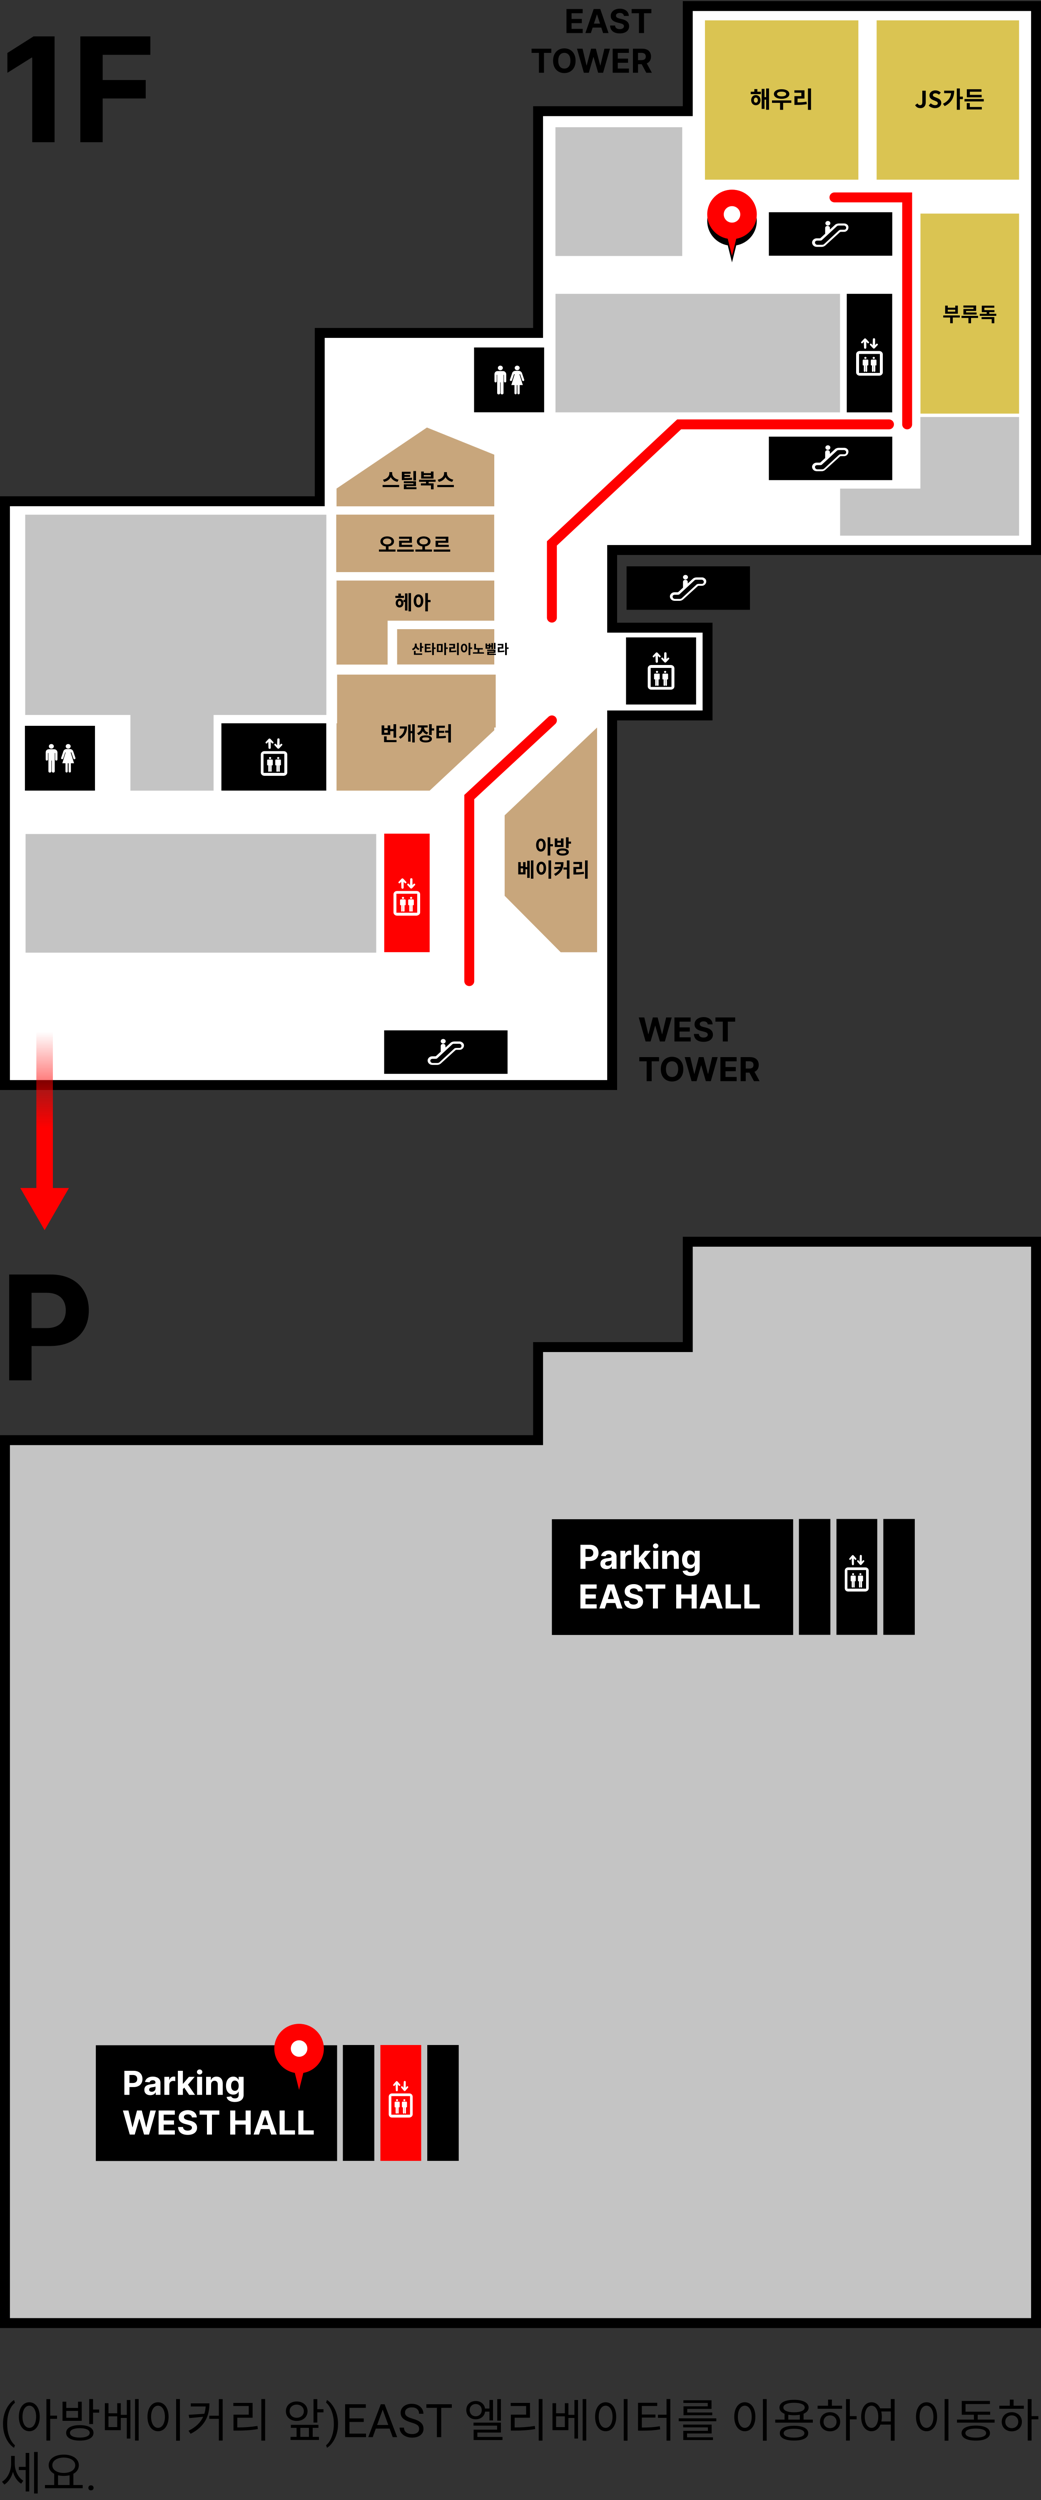 <svg width="315" height="756" viewBox="0 0 315 756" fill="none" xmlns="http://www.w3.org/2000/svg">
<rect x="0" y="0" width="315" height="756" fill="#333333" stroke="none"/>
<path d="M186.734 216.352H185.234V217.852V328.119H1.5V151.582H95.249H96.749V150.082V100.677H161.319H162.819V99.177V33.617H206.616H208.116V32.117V1.828H313.5V166.32H186.734H185.234V167.82V188.313V189.813H186.734H214.102V216.352H186.734Z" fill="white" stroke="black" stroke-width="3" stroke-miterlimit="10"/>
<path d="M168.086 124.698L254.188 124.698V88.853H168.086V124.698Z" fill="#C4C4C4"/>
<path d="M143.45 124.676H164.651V105.078H143.45V124.676Z" fill="black"/>
<path d="M156.496 111.959C156.906 111.959 157.248 111.643 157.248 111.264C157.248 110.884 156.906 110.568 156.496 110.568C156.086 110.568 155.744 110.884 155.744 111.264C155.744 111.643 156.086 111.959 156.496 111.959Z" fill="white"/>
<path d="M156.359 116.447V118.913C156.359 119.355 155.675 119.355 155.675 118.913V116.447H154.718L155.743 113.16H155.538L154.923 114.993C154.786 115.373 154.171 115.246 154.307 114.804L154.991 112.781C155.06 112.528 155.402 112.148 155.949 112.148H156.427H156.974C157.522 112.148 157.864 112.591 157.932 112.781L158.616 114.804C158.753 115.246 158.137 115.436 158 114.993L157.385 113.16H157.18L158.206 116.447H157.248V118.913C157.248 119.355 156.564 119.355 156.564 118.913V116.447H156.359Z" fill="white"/>
<path d="M150.583 112.212C150.036 112.212 149.626 112.591 149.626 113.16V115.31C149.626 115.752 150.31 115.752 150.31 115.31V113.35H150.447V118.85C150.447 119.419 151.336 119.419 151.336 118.85V115.626H151.473V118.85C151.473 119.419 152.362 119.419 152.362 118.85V113.35H152.498V115.31C152.498 115.752 153.182 115.752 153.182 115.31V113.16C153.182 112.718 152.772 112.212 152.225 112.212H150.583Z" fill="white"/>
<path d="M151.404 111.959C151.82 111.959 152.156 111.648 152.156 111.264C152.156 110.88 151.82 110.568 151.404 110.568C150.989 110.568 150.652 110.88 150.652 111.264C150.652 111.648 150.989 111.959 151.404 111.959Z" fill="white"/>
<path d="M7.541 239.083H28.741L28.741 219.485H7.541L7.541 239.083Z" fill="black"/>
<path d="M20.631 226.385C21.041 226.385 21.383 226.069 21.383 225.69C21.383 225.31 21.041 224.994 20.631 224.994C20.22 224.994 19.878 225.31 19.878 225.69C19.878 226.069 20.22 226.385 20.631 226.385Z" fill="white"/>
<path d="M20.493 230.811V233.276C20.493 233.719 19.809 233.719 19.809 233.276V230.811H18.852L19.878 227.523H19.741L19.125 229.357C18.989 229.736 18.373 229.609 18.51 229.167L19.194 227.144C19.262 226.891 19.604 226.512 20.151 226.512H20.63H21.177C21.724 226.512 22.066 226.954 22.135 227.144L22.819 229.167C22.955 229.609 22.34 229.799 22.203 229.357L21.587 227.523H21.382L22.408 230.811H21.451V233.276C21.451 233.719 20.767 233.719 20.767 233.276V230.811H20.493Z" fill="white"/>
<path d="M14.786 226.574C14.239 226.574 13.829 226.954 13.829 227.522V229.672C13.829 230.114 14.512 230.114 14.512 229.672V227.712H14.649V233.212C14.649 233.781 15.538 233.781 15.538 233.212V229.988H15.675V233.212C15.675 233.781 16.564 233.781 16.564 233.212V227.712H16.701V229.672C16.701 230.114 17.385 230.114 17.385 229.672V227.522C17.385 227.08 16.974 226.574 16.427 226.574H14.786Z" fill="white"/>
<path d="M15.538 226.385C15.953 226.385 16.29 226.074 16.29 225.69C16.29 225.305 15.953 224.994 15.538 224.994C15.123 224.994 14.786 225.305 14.786 225.69C14.786 226.074 15.123 226.385 15.538 226.385Z" fill="white"/>
<path d="M7.737 288.087H113.842V252.204H7.737V288.087Z" fill="#C4C4C4"/>
<path d="M116.265 287.938H130.011V252.093H116.265V287.938Z" fill="#FF0000"/>
<path d="M180.673 220V287.96H169.662L152.702 270.891V246.552L180.673 220Z" fill="#C8A67C"/>
<path d="M127.136 275.885V270.448C127.136 269.879 126.657 269.437 126.042 269.437H120.16C119.545 269.437 119.066 269.879 119.066 270.448V275.885C119.066 276.454 119.545 276.896 120.16 276.896H126.042C126.657 276.833 127.136 276.454 127.136 275.885ZM126.247 276.011H119.955V270.258H126.247V276.011Z" fill="white"/>
<path d="M124.127 265.896C124.127 265.454 124.811 265.454 124.811 265.896V267.667L125.153 267.287C125.426 267.034 125.837 267.414 125.563 267.667L124.674 268.615C124.537 268.741 124.332 268.741 124.195 268.615L123.306 267.667C123.033 267.35 123.512 267.034 123.717 267.287L124.059 267.73L124.127 265.896Z" fill="white"/>
<path d="M121.46 268.427C121.46 268.869 122.144 268.869 122.144 268.427V266.656L122.486 267.036C122.76 267.289 123.17 266.909 122.896 266.656L122.007 265.708C121.87 265.582 121.665 265.582 121.529 265.708L120.639 266.656C120.366 266.972 120.845 267.289 121.05 267.036L121.392 266.593L121.46 268.427Z" fill="white"/>
<path d="M124.948 271.966H123.786C123.649 271.966 123.512 272.092 123.512 272.219V273.546C123.512 273.673 123.581 273.736 123.717 273.736C123.717 273.736 123.786 273.736 123.854 273.736V275.443C123.854 275.759 124.333 275.759 124.333 275.443V273.736H124.401V275.443C124.401 275.759 124.88 275.759 124.88 275.443V273.736C124.948 273.736 125.017 273.736 125.017 273.736C125.153 273.736 125.222 273.673 125.222 273.546V272.219C125.222 272.092 125.085 271.966 124.948 271.966Z" fill="white"/>
<path d="M124.402 271.839C124.59 271.839 124.744 271.698 124.744 271.523C124.744 271.349 124.59 271.207 124.402 271.207C124.213 271.207 124.06 271.349 124.06 271.523C124.06 271.698 124.213 271.839 124.402 271.839Z" fill="white"/>
<path d="M122.486 271.966H121.323C121.187 271.966 121.05 272.092 121.05 272.219V273.546C121.05 273.673 121.118 273.736 121.255 273.736C121.255 273.736 121.323 273.736 121.392 273.736V275.443C121.392 275.759 121.87 275.759 121.87 275.443V273.736H121.939V275.443C121.939 275.759 122.418 275.759 122.418 275.443V273.736C122.486 273.736 122.554 273.736 122.554 273.736C122.691 273.736 122.76 273.673 122.76 273.546V272.219C122.76 272.092 122.623 271.966 122.486 271.966Z" fill="white"/>
<path d="M121.939 271.839C122.128 271.839 122.281 271.698 122.281 271.523C122.281 271.349 122.128 271.207 121.939 271.207C121.75 271.207 121.597 271.349 121.597 271.523C121.597 271.698 121.75 271.839 121.939 271.839Z" fill="white"/>
<path d="M189.434 213.044H210.634V192.751H189.434V213.044Z" fill="black"/>
<path d="M204.073 207.545V202.108C204.073 201.539 203.594 201.097 202.979 201.097H197.097C196.482 201.097 196.003 201.539 196.003 202.108V207.545C196.003 208.114 196.482 208.556 197.097 208.556H202.979C203.594 208.556 204.073 208.114 204.073 207.545ZM203.184 207.735H196.892V201.982H203.184V207.735Z" fill="white"/>
<path d="M200.996 197.557C200.996 197.114 201.68 197.114 201.68 197.557V199.327L202.022 198.947C202.295 198.694 202.706 199.074 202.432 199.327L201.543 200.275C201.406 200.401 201.201 200.401 201.064 200.275L200.175 199.327C199.902 199.011 200.38 198.694 200.585 198.947L200.927 199.39L200.996 197.557Z" fill="white"/>
<path d="M198.397 200.088C198.397 200.53 199.081 200.53 199.081 200.088V198.318L199.423 198.697C199.696 198.95 200.106 198.57 199.833 198.318L198.944 197.369C198.807 197.243 198.602 197.243 198.465 197.369L197.576 198.318C197.302 198.634 197.781 198.95 197.986 198.697L198.328 198.254L198.397 200.088Z" fill="white"/>
<path d="M201.884 203.688H200.722C200.585 203.688 200.448 203.815 200.448 203.941V205.269C200.448 205.395 200.517 205.459 200.653 205.459C200.653 205.459 200.722 205.459 200.79 205.459V207.165C200.79 207.482 201.269 207.482 201.269 207.165V205.459H201.337V207.165C201.337 207.482 201.816 207.482 201.816 207.165V205.459C201.884 205.459 201.953 205.459 201.953 205.459C202.09 205.459 202.158 205.395 202.158 205.269V203.941C202.158 203.752 202.021 203.688 201.884 203.688Z" fill="white"/>
<path d="M201.269 203.498C201.458 203.498 201.611 203.357 201.611 203.182C201.611 203.008 201.458 202.866 201.269 202.866C201.08 202.866 200.927 203.008 200.927 203.182C200.927 203.357 201.08 203.498 201.269 203.498Z" fill="white"/>
<path d="M199.354 203.688H198.192C198.055 203.688 197.918 203.815 197.918 203.941V205.269C197.918 205.395 197.986 205.459 198.123 205.459C198.123 205.459 198.192 205.459 198.26 205.459V207.165C198.26 207.482 198.739 207.482 198.739 207.165V205.459H198.807V207.165C198.807 207.482 199.286 207.482 199.286 207.165V205.459C199.354 205.459 199.423 205.459 199.423 205.459C199.559 205.459 199.628 205.395 199.628 205.269V203.941C199.628 203.752 199.559 203.688 199.354 203.688Z" fill="white"/>
<path d="M198.807 203.498C198.996 203.498 199.149 203.357 199.149 203.182C199.149 203.008 198.996 202.866 198.807 202.866C198.618 202.866 198.465 203.008 198.465 203.182C198.465 203.357 198.618 203.498 198.807 203.498Z" fill="white"/>
<path d="M66.994 239.08H98.727V218.724H66.994V239.08Z" fill="black"/>
<path d="M39.46 216.207V239.092H64.627V216.207H98.754V155.644H7.624V216.207H39.46Z" fill="#C4C4C4"/>
<path d="M86.922 233.592V228.155C86.922 227.586 86.444 227.144 85.828 227.144H80.015C79.4 227.144 78.921 227.586 78.921 228.155V233.592C78.921 234.161 79.4 234.603 80.015 234.603H85.897C86.444 234.54 86.922 234.161 86.922 233.592ZM86.033 233.718H79.742V227.965H86.033V233.718Z" fill="white"/>
<path d="M83.913 223.603C83.913 223.161 84.597 223.161 84.597 223.603V225.373L84.939 224.994C85.213 224.741 85.623 225.121 85.349 225.373L84.46 226.322C84.324 226.448 84.118 226.448 83.982 226.322L83.093 225.373C82.819 225.057 83.298 224.741 83.503 224.994L83.845 225.437L83.913 223.603Z" fill="white"/>
<path d="M81.246 226.134C81.246 226.576 81.93 226.576 81.93 226.134V224.363L82.272 224.743C82.546 224.996 82.956 224.616 82.682 224.363L81.793 223.415C81.657 223.289 81.451 223.289 81.315 223.415L80.426 224.363C80.152 224.68 80.631 224.996 80.836 224.743L81.178 224.3L81.246 226.134Z" fill="white"/>
<path d="M84.734 229.673H83.572C83.435 229.673 83.298 229.799 83.298 229.926V231.253C83.298 231.38 83.367 231.443 83.504 231.443C83.504 231.443 83.572 231.443 83.64 231.443V233.15C83.64 233.466 84.119 233.466 84.119 233.15V231.443H84.187V233.15C84.187 233.466 84.666 233.466 84.666 233.15V231.443C84.734 231.443 84.803 231.443 84.803 231.443C84.94 231.443 85.008 231.38 85.008 231.253V229.926C85.008 229.799 84.871 229.673 84.734 229.673Z" fill="white"/>
<path d="M84.188 229.546C84.376 229.546 84.53 229.405 84.53 229.23C84.53 229.056 84.376 228.914 84.188 228.914C83.999 228.914 83.846 229.056 83.846 229.23C83.846 229.405 83.999 229.546 84.188 229.546Z" fill="white"/>
<path d="M82.272 229.673H81.109C80.973 229.673 80.836 229.799 80.836 229.926V231.253C80.836 231.38 80.904 231.443 81.041 231.443C81.041 231.443 81.109 231.443 81.178 231.443V233.15C81.178 233.466 81.657 233.466 81.657 233.15V231.443H81.725V233.15C81.725 233.466 82.204 233.466 82.204 233.15V231.443C82.272 231.443 82.341 231.443 82.341 231.443C82.477 231.443 82.546 231.38 82.546 231.253V229.926C82.546 229.799 82.409 229.673 82.272 229.673Z" fill="white"/>
<path d="M81.725 229.546C81.914 229.546 82.067 229.405 82.067 229.23C82.067 229.056 81.914 228.914 81.725 228.914C81.536 228.914 81.383 229.056 81.383 229.23C81.383 229.405 81.536 229.546 81.725 229.546Z" fill="white"/>
<path d="M168.071 77.413H206.438V38.471L168.071 38.471V77.413Z" fill="#C4C4C4"/>
<path d="M256.225 124.698H269.971V88.853H256.225V124.698Z" fill="black"/>
<path d="M267.128 112.592V107.155C267.128 106.586 266.649 106.144 266.033 106.144H260.152C259.536 106.144 259.058 106.586 259.058 107.155V112.592C259.058 113.161 259.536 113.603 260.152 113.603H266.033C266.649 113.603 267.128 113.161 267.128 112.592ZM266.239 112.782H259.947V107.029H266.239V112.782Z" fill="white"/>
<path d="M264.119 102.603C264.119 102.161 264.803 102.161 264.803 102.603V104.374L265.145 103.994C265.418 103.741 265.829 104.121 265.555 104.374L264.666 105.322C264.529 105.448 264.324 105.448 264.187 105.322L263.298 104.374C263.025 104.057 263.503 103.741 263.708 103.994L264.05 104.437L264.119 102.603Z" fill="white"/>
<path d="M261.452 105.134C261.452 105.576 262.136 105.576 262.136 105.134V103.363L262.478 103.743C262.751 103.996 263.162 103.616 262.888 103.363L261.999 102.415C261.862 102.289 261.657 102.289 261.52 102.415L260.631 103.363C260.358 103.68 260.836 103.996 261.042 103.743L261.383 103.3L261.452 105.134Z" fill="white"/>
<path d="M264.94 108.735H263.777C263.641 108.735 263.504 108.862 263.504 108.988V110.316C263.504 110.442 263.572 110.505 263.709 110.505C263.709 110.505 263.777 110.505 263.846 110.505V112.212C263.846 112.528 264.325 112.528 264.325 112.212V110.505H264.393V112.212C264.393 112.528 264.872 112.528 264.872 112.212V110.505C264.94 110.505 265.009 110.505 265.009 110.505C265.145 110.505 265.214 110.442 265.214 110.316V108.988C265.214 108.799 265.077 108.735 264.94 108.735Z" fill="white"/>
<path d="M264.393 108.545C264.582 108.545 264.735 108.404 264.735 108.229C264.735 108.055 264.582 107.913 264.393 107.913C264.204 107.913 264.051 108.055 264.051 108.229C264.051 108.404 264.204 108.545 264.393 108.545Z" fill="white"/>
<path d="M262.478 108.735H261.315C261.178 108.735 261.042 108.862 261.042 108.988V110.316C261.042 110.442 261.11 110.505 261.247 110.505C261.247 110.505 261.315 110.505 261.383 110.505V112.212C261.383 112.528 261.862 112.528 261.862 112.212V110.505H261.931V112.212C261.931 112.528 262.409 112.528 262.409 112.212V110.505C262.478 110.505 262.546 110.505 262.546 110.505C262.683 110.505 262.751 110.442 262.751 110.316V108.988C262.751 108.799 262.614 108.735 262.478 108.735Z" fill="white"/>
<path d="M261.862 108.545C262.051 108.545 262.204 108.404 262.204 108.229C262.204 108.055 262.051 107.913 261.862 107.913C261.673 107.913 261.52 108.055 261.52 108.229C261.52 108.404 261.673 108.545 261.862 108.545Z" fill="white"/>
<path d="M232.654 145.19H269.994V132.041H232.654V145.19Z" fill="black"/>
<path d="M254.21 161.984H308.368V126.102H278.506V147.75H254.21V161.984Z" fill="#C4C4C4"/>
<path d="M278.527 125.076H308.369V64.588H278.527V125.076Z" fill="#DAC452"/>
<path d="M265.263 54.337L308.369 54.337V6.152L265.263 6.152V54.337Z" fill="#DAC452"/>
<path d="M213.316 54.337L259.737 54.337V6.152L213.316 6.152V54.337Z" fill="#DAC452"/>
<path d="M250.509 136.046C250.919 136.046 251.261 135.73 251.261 135.351C251.261 134.971 250.919 134.655 250.509 134.655C250.099 134.655 249.757 134.971 249.757 135.351C249.757 135.73 250.099 136.046 250.509 136.046Z" fill="white"/>
<path d="M255.502 135.414H253.792C253.45 135.414 252.971 135.541 252.698 135.793L251.125 137.247V136.805C251.125 135.92 249.689 135.92 249.689 136.805V138.512L248.321 139.776C248.184 139.903 248.184 139.903 247.911 139.903H247.09C246.269 139.903 245.722 140.598 245.722 141.167C245.722 141.736 246.201 142.495 247.158 142.495C247.158 142.495 248.321 142.495 248.663 142.495C249.005 142.495 249.415 142.368 249.757 142.052L254.134 138.069C254.202 138.006 254.271 137.943 254.408 137.943C254.408 137.943 255.023 137.943 255.502 137.943C256.049 137.943 256.733 137.374 256.733 136.615C256.801 135.92 256.117 135.414 255.502 135.414ZM255.433 137.374H254.544C254.134 137.374 253.997 137.437 253.792 137.627L249.415 141.673C249.21 141.862 249.005 141.926 248.731 141.926H247.295C246.953 141.926 246.611 141.609 246.611 141.23C246.611 140.851 246.953 140.661 247.227 140.661H248.184C248.458 140.661 248.663 140.598 248.8 140.408L253.245 136.299C253.45 136.109 253.587 136.109 253.929 136.109H255.433C255.775 136.109 256.049 136.489 256.049 136.742C256.049 136.995 255.912 137.374 255.433 137.374Z" fill="white"/>
<path d="M116.242 324.729H153.582V311.58H116.242V324.729Z" fill="black"/>
<path d="M134.111 315.572C134.522 315.572 134.864 315.256 134.864 314.877C134.864 314.498 134.522 314.182 134.111 314.182C133.701 314.182 133.359 314.498 133.359 314.877C133.359 315.256 133.701 315.572 134.111 315.572Z" fill="white"/>
<path d="M139.103 314.94H137.462C137.12 314.94 136.641 315.067 136.368 315.32L134.795 316.774V316.331C134.795 315.446 133.359 315.446 133.359 316.331V318.038L131.991 319.303C131.854 319.429 131.854 319.429 131.581 319.429H130.76C129.939 319.429 129.392 320.124 129.392 320.693C129.392 321.262 129.871 322.021 130.828 322.021C130.828 322.021 131.991 322.021 132.333 322.021C132.675 322.021 133.085 321.895 133.427 321.578L137.804 317.596C137.872 317.532 137.941 317.469 138.078 317.469C138.078 317.469 138.693 317.469 139.172 317.469C139.719 317.469 140.403 316.9 140.403 316.142C140.403 315.446 139.65 314.94 139.103 314.94ZM139.035 316.9H138.146C137.736 316.9 137.599 316.963 137.394 317.153L133.017 321.199C132.812 321.389 132.606 321.452 132.333 321.452H130.897C130.555 321.452 130.213 321.136 130.213 320.757C130.213 320.377 130.555 320.188 130.828 320.188H131.786C132.059 320.188 132.264 320.124 132.401 319.935L136.847 315.826C137.052 315.636 137.188 315.636 137.53 315.636H139.035C139.377 315.636 139.65 316.015 139.65 316.268C139.65 316.521 139.514 316.9 139.035 316.9Z" fill="white"/>
<path d="M189.592 184.408H226.933V171.259H189.592V184.408Z" fill="black"/>
<path d="M207.424 175.241C207.834 175.241 208.176 174.925 208.176 174.546C208.176 174.167 207.834 173.851 207.424 173.851C207.013 173.851 206.671 174.167 206.671 174.546C206.671 174.925 207.013 175.241 207.424 175.241Z" fill="white"/>
<path d="M212.485 174.609H210.775C210.433 174.609 209.954 174.736 209.681 174.989L208.108 176.443V176C208.108 175.115 206.672 175.115 206.672 176V177.707L205.304 178.971C205.167 179.098 205.167 179.098 204.894 179.098H204.073C203.252 179.098 202.705 179.793 202.705 180.362C202.705 180.931 203.184 181.69 204.141 181.69C204.141 181.69 205.304 181.69 205.646 181.69C205.988 181.69 206.398 181.563 206.74 181.247L211.117 177.265C211.185 177.201 211.254 177.138 211.39 177.138C211.39 177.138 212.006 177.138 212.485 177.138C213.032 177.138 213.716 176.569 213.716 175.811C213.716 175.115 213.032 174.609 212.485 174.609ZM212.348 176.569H211.459C211.049 176.569 210.912 176.632 210.707 176.822L206.33 180.868C206.125 181.058 205.919 181.121 205.646 181.121H204.21C203.868 181.121 203.526 180.805 203.526 180.426C203.526 180.046 203.868 179.857 204.141 179.857H205.099C205.372 179.857 205.577 179.793 205.714 179.604L210.159 175.494C210.365 175.305 210.501 175.305 210.843 175.305H212.348C212.69 175.305 212.963 175.684 212.963 175.937C212.963 176.19 212.827 176.569 212.348 176.569Z" fill="white"/>
<path d="M232.654 77.327H269.994V64.178H232.654V77.327Z" fill="black"/>
<path d="M250.509 68.212C250.919 68.212 251.261 67.896 251.261 67.517C251.261 67.137 250.919 66.821 250.509 66.821C250.099 66.821 249.757 67.137 249.757 67.517C249.757 67.896 250.099 68.212 250.509 68.212Z" fill="white"/>
<path d="M255.502 67.58H253.792C253.45 67.58 252.971 67.707 252.698 67.959L251.125 69.413V68.971C251.125 68.086 249.689 68.086 249.689 68.971V70.678L248.321 71.942C248.184 72.069 248.184 72.069 247.911 72.069H247.09C246.269 72.069 245.722 72.764 245.722 73.333C245.722 73.902 246.201 74.66 247.158 74.66C247.158 74.66 248.321 74.66 248.663 74.66C249.005 74.66 249.415 74.534 249.757 74.218L254.134 70.235C254.202 70.172 254.271 70.109 254.408 70.109C254.408 70.109 255.023 70.109 255.502 70.109C256.049 70.109 256.733 69.54 256.733 68.781C256.801 68.086 256.117 67.58 255.502 67.58ZM255.433 69.477H254.544C254.134 69.477 253.997 69.54 253.792 69.73L249.415 73.775C249.21 73.965 249.005 74.028 248.731 74.028H247.295C246.953 74.028 246.611 73.712 246.611 73.333C246.611 72.954 246.953 72.764 247.227 72.764H248.184C248.458 72.764 248.663 72.701 248.8 72.511L253.245 68.402C253.45 68.212 253.587 68.212 253.929 68.212H255.433C255.775 68.212 256.049 68.592 256.049 68.844C256.049 69.097 255.912 69.477 255.433 69.477Z" fill="white"/>
<path d="M101.739 173.007H149.542V155.622H101.739V173.007Z" fill="#C8A67C"/>
<path d="M102 220H150V204H102V220Z" fill="#C8A67C"/>
<path d="M120.163 200.94H149.57V190.257H120.163V200.94Z" fill="#C8A67C"/>
<path d="M101.832 218.736H149.567V220.823L130.008 239.093H101.832V218.736Z" fill="#C8A67C"/>
<path d="M101.832 147.741L129.187 129.281L149.567 137.5V153.115H101.832V147.741Z" fill="#C8A67C"/>
<path d="M117.287 200.971V187.696H149.567V175.558H101.832V200.971H117.287Z" fill="#C8A67C"/>
<path d="M171.411 10H176.326V8.732H172.949V6.996H176.06V5.728H172.949V3.995H176.312V2.727H171.411V10ZM178.788 10L179.328 8.342H181.952L182.492 10H184.14L181.633 2.727H179.651L177.14 10H178.788ZM179.718 7.141L180.613 4.389H180.67L181.565 7.141H179.718ZM188.794 4.819H190.268C190.247 3.523 189.181 2.628 187.562 2.628C185.968 2.628 184.799 3.509 184.806 4.83C184.803 5.902 185.559 6.516 186.788 6.811L187.58 7.01C188.372 7.202 188.812 7.429 188.816 7.919C188.812 8.452 188.308 8.814 187.527 8.814C186.727 8.814 186.152 8.445 186.102 7.717H184.615C184.654 9.29 185.779 10.103 187.544 10.103C189.32 10.103 190.364 9.254 190.367 7.923C190.364 6.712 189.451 6.069 188.187 5.785L187.534 5.629C186.902 5.483 186.372 5.249 186.383 4.727C186.383 4.258 186.799 3.913 187.551 3.913C188.286 3.913 188.737 4.247 188.794 4.819ZM191.125 3.995H193.351V10H194.871V3.995H197.098V2.727H191.125V3.995ZM160.851 15.995H163.078V22H164.598V15.995H166.824V14.727H160.851V15.995ZM174.169 18.364C174.169 15.984 172.692 14.628 170.763 14.628C168.824 14.628 167.358 15.984 167.358 18.364C167.358 20.732 168.824 22.099 170.763 22.099C172.692 22.099 174.169 20.743 174.169 18.364ZM172.61 18.364C172.61 19.905 171.878 20.739 170.763 20.739C169.645 20.739 168.917 19.905 168.917 18.364C168.917 16.822 169.645 15.988 170.763 15.988C171.878 15.988 172.61 16.822 172.61 18.364ZM176.672 22H178.17L179.552 17.245H179.608L180.993 22H182.492L184.573 14.727H182.893L181.689 19.791H181.625L180.301 14.727H178.863L177.534 19.78H177.474L176.27 14.727H174.591L176.672 22ZM185.396 22H190.311V20.732H186.933V18.996H190.044V17.728H186.933V15.995H190.296V14.727H185.396V22ZM191.519 22H193.057V19.422H194.179L195.557 22H197.254L195.709 19.173C196.537 18.818 196.995 18.097 196.995 17.103C196.995 15.658 196.039 14.727 194.388 14.727H191.519V22ZM193.057 18.186V15.984H194.093C194.981 15.984 195.411 16.379 195.411 17.103C195.411 17.824 194.981 18.186 194.101 18.186H193.057Z" fill="black"/>
<path d="M195.36 314.945H196.858L198.239 310.19H198.296L199.681 314.945H201.18L203.261 307.673H201.581L200.377 312.737H200.313L198.989 307.673H197.551L196.222 312.726H196.162L194.958 307.673H193.279L195.36 314.945ZM204.084 314.945H208.999V313.678H205.621V311.941H208.732V310.673H205.621V308.94H208.984V307.673H204.084V314.945ZM214.152 309.764H215.626C215.605 308.468 214.539 307.573 212.92 307.573C211.325 307.573 210.157 308.454 210.164 309.775C210.161 310.847 210.917 311.462 212.146 311.756L212.938 311.955C213.73 312.147 214.17 312.374 214.173 312.864C214.17 313.397 213.666 313.759 212.884 313.759C212.085 313.759 211.51 313.39 211.46 312.662H209.972C210.011 314.235 211.137 315.048 212.902 315.048C214.678 315.048 215.722 314.2 215.725 312.868C215.722 311.657 214.809 311.014 213.545 310.73L212.891 310.574C212.259 310.428 211.73 310.194 211.741 309.672C211.741 309.203 212.156 308.859 212.909 308.859C213.644 308.859 214.095 309.192 214.152 309.764ZM216.483 308.94H218.709V314.945H220.229V308.94H222.456V307.673H216.483V308.94ZM193.445 320.94H195.672V326.945H197.192V320.94H199.418V319.673H193.445V320.94ZM206.763 323.309C206.763 320.93 205.286 319.573 203.358 319.573C201.419 319.573 199.952 320.93 199.952 323.309C199.952 325.678 201.419 327.045 203.358 327.045C205.286 327.045 206.763 325.688 206.763 323.309ZM205.204 323.309C205.204 324.85 204.473 325.685 203.358 325.685C202.239 325.685 201.511 324.85 201.511 323.309C201.511 321.768 202.239 320.933 203.358 320.933C204.473 320.933 205.204 321.768 205.204 323.309ZM209.266 326.945H210.764L212.146 322.19H212.203L213.587 326.945H215.086L217.167 319.673H215.487L214.284 324.737H214.22L212.895 319.673H211.457L210.129 324.726H210.068L208.864 319.673H207.185L209.266 326.945ZM217.99 326.945H222.905V325.678H219.528V323.941H222.638V322.673H219.528V320.94H222.891V319.673H217.99V326.945ZM224.113 326.945H225.651V324.367H226.773L228.151 326.945H229.848L228.303 324.119C229.131 323.763 229.589 323.043 229.589 322.048C229.589 320.603 228.634 319.673 226.982 319.673H224.113V326.945ZM225.651 323.131V320.93H226.688C227.575 320.93 228.005 321.324 228.005 322.048C228.005 322.769 227.575 323.131 226.695 323.131H225.651Z" fill="black"/>
<path d="M16.516 11H10.156L2.234 16.016V22.016L9.562 17.422H9.75V43H16.516V11ZM24.309 43H31.074V29.781H44.09V24.203H31.074V16.578H45.496V11H24.309V43Z" fill="black"/>
<path d="M278.52 32.703C279.633 32.703 280.123 31.905 280.123 30.933V27.425H279.087V30.849C279.087 31.562 278.849 31.808 278.394 31.808C278.1 31.808 277.827 31.646 277.624 31.268L276.91 31.794C277.26 32.395 277.764 32.703 278.52 32.703ZM282.918 32.703C284.115 32.703 284.822 31.983 284.822 31.136C284.822 30.387 284.409 29.988 283.779 29.729L283.1 29.442C282.659 29.267 282.288 29.134 282.288 28.762C282.288 28.419 282.582 28.216 283.037 28.216C283.464 28.216 283.807 28.37 284.136 28.643L284.661 27.992C284.241 27.566 283.639 27.328 283.037 27.328C281.987 27.328 281.245 27.979 281.245 28.826C281.245 29.581 281.77 30.002 282.295 30.218L282.988 30.512C283.45 30.709 283.765 30.828 283.765 31.212C283.765 31.576 283.478 31.808 282.939 31.808C282.484 31.808 281.994 31.576 281.623 31.233L281.028 31.948C281.532 32.431 282.225 32.703 282.918 32.703ZM285.697 27.419V28.168H287.804C287.636 29.596 286.838 30.617 285.34 31.387L285.858 32.094C288 31.009 288.735 29.351 288.735 27.419H285.697ZM291.353 29.218H290.45V26.753H289.526V33.194H290.45V29.98H291.353V29.218ZM297.037 28.686H293.474V27.727H296.988V26.991H292.557V29.421H297.037V28.686ZM293.46 31.163H292.536V33.096H297.086V32.361H293.46V31.163ZM291.85 29.945V30.68H297.681V29.945H291.85Z" fill="black"/>
<path d="M289.056 94.238H286.782V93.668H289.056V94.238ZM289.836 92.42H289.056V93.05H286.782V92.42H285.996V94.868H289.836V92.42ZM290.43 95.39H285.426V96.02H287.514V97.742H288.306V96.02H290.43V95.39ZM294.57 93.44H291.528V95.114H295.506V94.49H292.338V94.034H295.374V92.384H291.522V93.008H294.57V93.44ZM295.95 95.516H290.946V96.152H293.04V97.748H293.832V96.152H295.95V95.516ZM297.017 96.506H300.083V97.754H300.875V95.882H297.017V96.506ZM299.357 94.88V94.4H300.917V93.776H297.863V93.056H300.869V92.432H297.077V94.4H298.565V94.88H296.471V95.51H301.463V94.88H299.357Z" fill="black"/>
<path d="M228.715 31.052C228.365 31.052 228.113 30.771 228.113 30.288C228.113 29.805 228.365 29.518 228.715 29.518C229.065 29.518 229.317 29.805 229.317 30.288C229.317 30.771 229.065 31.052 228.715 31.052ZM228.715 28.748C227.889 28.748 227.301 29.386 227.301 30.288C227.301 31.184 227.889 31.822 228.715 31.822C229.541 31.822 230.129 31.184 230.129 30.288C230.129 29.386 229.541 28.748 228.715 28.748ZM229.17 26.936H228.26V27.733H227.161V28.468H230.241V27.733H229.17V26.936ZM231.823 26.753V29.386H231.333V26.88H230.472V32.934H231.333V30.128H231.823V33.2H232.698V26.753H231.823ZM236.513 27.712C237.353 27.712 237.892 27.965 237.892 28.427C237.892 28.895 237.353 29.148 236.513 29.148C235.666 29.148 235.127 28.895 235.127 28.427C235.127 27.965 235.666 27.712 236.513 27.712ZM236.513 29.883C237.885 29.883 238.844 29.316 238.844 28.427C238.844 27.552 237.885 26.977 236.513 26.977C235.134 26.977 234.182 27.552 234.182 28.427C234.182 29.316 235.134 29.883 236.513 29.883ZM239.446 30.366H233.608V31.108H236.044V33.215H236.968V31.108H239.446V30.366ZM241.335 29.799H243.428V27.306H240.383V28.041H242.483V29.07H240.39V31.724H240.971C242.14 31.724 243.085 31.681 244.135 31.5L244.037 30.75C243.127 30.904 242.315 30.953 241.335 30.96V29.799ZM244.485 26.753V33.221H245.409V26.753H244.485Z" fill="black"/>
<path d="M120.602 145.049C119.354 144.833 118.67 143.975 118.67 143.165V142.769H117.824V143.165C117.824 143.957 117.134 144.833 115.892 145.049L116.228 145.709C117.188 145.523 117.89 144.983 118.244 144.281C118.598 144.983 119.306 145.517 120.266 145.709L120.602 145.049ZM115.772 146.657V147.299H120.776V146.657H115.772ZM125.881 142.445H125.083V145.319H125.881V142.445ZM124.633 144.449C123.931 144.545 123.319 144.563 122.377 144.563V144.209H124.087V143.621H122.377V143.279H124.249V142.667H121.591V145.181H122.065C123.217 145.181 123.907 145.175 124.699 145.067L124.633 144.449ZM122.989 147.335V146.993H125.881V145.535H122.197V146.129H125.095V146.441H122.203V147.929H126.019V147.335H122.989ZM130.387 144.101H128.233V143.669H130.387V144.101ZM131.173 142.589H130.387V143.075H128.233V142.589H127.447V144.719H131.173V142.589ZM131.809 145.703V145.073H126.811V145.703H128.905V146.171H127.363V146.795H130.411V147.977H131.203V146.171H129.697V145.703H131.809ZM137.16 145.049C135.912 144.833 135.228 143.975 135.228 143.165V142.769H134.382V143.165C134.382 143.957 133.692 144.833 132.45 145.049L132.786 145.709C133.746 145.523 134.448 144.983 134.802 144.281C135.156 144.983 135.864 145.517 136.824 145.709L137.16 145.049ZM132.33 146.657V147.299H137.334V146.657H132.33Z" fill="black"/>
<path d="M115.884 163.73C115.884 163.166 116.406 162.836 117.162 162.836C117.924 162.836 118.446 163.166 118.446 163.73C118.446 164.294 117.924 164.624 117.162 164.624C116.406 164.624 115.884 164.294 115.884 163.73ZM117.558 166.166V165.23C118.536 165.116 119.226 164.552 119.226 163.73C119.226 162.806 118.344 162.206 117.162 162.206C115.986 162.206 115.104 162.806 115.104 163.73C115.104 164.552 115.794 165.11 116.766 165.23V166.166H114.666V166.808H119.67V166.166H117.558ZM123.846 163.52H120.762V165.386H124.752V164.756H121.548V164.138H124.626V162.296H120.756V162.926H123.846V163.52ZM120.186 166.178V166.826H125.19V166.178H120.186ZM126.923 163.73C126.923 163.166 127.445 162.836 128.201 162.836C128.963 162.836 129.485 163.166 129.485 163.73C129.485 164.294 128.963 164.624 128.201 164.624C127.445 164.624 126.923 164.294 126.923 163.73ZM128.597 166.166V165.23C129.575 165.116 130.265 164.552 130.265 163.73C130.265 162.806 129.383 162.206 128.201 162.206C127.025 162.206 126.143 162.806 126.143 163.73C126.143 164.552 126.833 165.11 127.805 165.23V166.166H125.705V166.808H130.709V166.166H128.597ZM134.885 163.52H131.801V165.386H135.791V164.756H132.587V164.138H135.665V162.296H131.795V162.926H134.885V163.52ZM131.225 166.178V166.826H136.229V166.178H131.225Z" fill="black"/>
<path d="M122.231 180.181H121.319V179.491H120.539V180.181H119.627V180.817H122.231V180.181ZM120.917 183.037C120.635 183.037 120.425 182.797 120.425 182.377C120.425 181.963 120.635 181.723 120.917 181.723C121.205 181.723 121.409 181.963 121.409 182.377C121.409 182.797 121.205 183.037 120.917 183.037ZM120.917 181.063C120.233 181.063 119.741 181.609 119.741 182.377C119.741 183.151 120.233 183.691 120.917 183.691C121.601 183.691 122.093 183.151 122.093 182.377C122.093 181.609 121.601 181.063 120.917 181.063ZM122.555 181.387H122.099V182.041H122.555V184.633H123.287V179.449H122.555V181.387ZM123.623 179.353V184.879H124.373V179.353H123.623ZM126.635 182.965C126.221 182.965 125.945 182.527 125.945 181.705C125.945 180.889 126.221 180.451 126.635 180.451C127.043 180.451 127.325 180.889 127.325 181.705C127.325 182.527 127.043 182.965 126.635 182.965ZM126.635 179.737C125.795 179.737 125.183 180.493 125.183 181.705C125.183 182.923 125.795 183.685 126.635 183.685C127.469 183.685 128.087 182.923 128.087 181.705C128.087 180.493 127.469 179.737 126.635 179.737ZM130.283 181.435H129.479V179.353H128.687V184.879H129.479V182.089H130.283V181.435Z" fill="black"/>
<path d="M117.315 221.582H116.265V220.802H117.315V221.582ZM118.089 221.096H119.073V223.07H119.865V218.996H119.073V220.46H118.089V219.362H117.315V220.196H116.265V219.356H115.479V222.212H118.089V221.096ZM117.009 223.79V222.674H116.217V224.42H119.985V223.79H117.009ZM120.975 219.674V220.304H122.373C122.271 221.39 121.803 222.188 120.693 222.836L121.155 223.388C122.697 222.488 123.153 221.222 123.153 219.674H120.975ZM124.743 218.99V221.072H124.251V219.134H123.513V224.282H124.251V221.708H124.743V224.516H125.499V218.99H124.743ZM129.578 221.498C128.708 221.24 128.33 220.622 128.318 219.992H129.398V219.356H126.41V219.992H127.508C127.496 220.682 127.1 221.384 126.206 221.684L126.602 222.302C127.25 222.092 127.688 221.654 127.934 221.108C128.174 221.564 128.594 221.93 129.2 222.11L129.578 221.498ZM128.828 223.91C128.12 223.91 127.742 223.76 127.742 223.448C127.742 223.13 128.12 222.98 128.828 222.98C129.53 222.98 129.908 223.13 129.908 223.448C129.908 223.76 129.53 223.91 128.828 223.91ZM128.828 222.368C127.676 222.368 126.956 222.77 126.956 223.448C126.956 224.12 127.676 224.516 128.828 224.516C129.974 224.516 130.694 224.12 130.694 223.448C130.694 222.77 129.974 222.368 128.828 222.368ZM130.634 220.262V218.99H129.842V222.272H130.634V220.91H131.366V220.262H130.634ZM132.842 221.606H134.426V220.988H132.842V220.088H134.612V219.452H132.056V223.274H132.506C133.436 223.274 134.144 223.256 134.942 223.13L134.87 222.494C134.192 222.602 133.586 222.632 132.842 222.638V221.606ZM135.65 218.984V220.934H134.702V221.57H135.65V224.528H136.442V218.984H135.65Z" fill="black"/>
<path d="M163.668 256.806C163.254 256.806 162.978 256.368 162.978 255.546C162.978 254.73 163.254 254.292 163.668 254.292C164.076 254.292 164.358 254.73 164.358 255.546C164.358 256.368 164.076 256.806 163.668 256.806ZM163.668 253.578C162.828 253.578 162.216 254.334 162.216 255.546C162.216 256.764 162.828 257.526 163.668 257.526C164.502 257.526 165.12 256.764 165.12 255.546C165.12 254.334 164.502 253.578 163.668 253.578ZM167.316 255.276H166.512V253.194H165.72V258.72H166.512V255.93H167.316V255.276ZM169.733 255.522H168.647V254.838H169.733V255.522ZM170.513 253.548H169.733V254.232H168.647V253.548H167.867V256.14H170.513V253.548ZM170.243 258.114C169.541 258.114 169.163 257.964 169.163 257.652C169.163 257.34 169.541 257.19 170.243 257.19C170.951 257.19 171.329 257.34 171.329 257.652C171.329 257.964 170.951 258.114 170.243 258.114ZM170.243 256.572C169.097 256.572 168.377 256.974 168.377 257.652C168.377 258.324 169.097 258.732 170.243 258.732C171.395 258.732 172.115 258.324 172.115 257.652C172.115 256.974 171.395 256.572 170.243 256.572ZM172.055 254.484V253.2H171.263V256.452H172.055V255.132H172.787V254.484H172.055ZM158.286 263.782H157.566V262.588H158.286V263.782ZM159.534 262.216H159.018V260.698H158.286V261.964H157.566V260.692H156.822V264.412H159.018V262.852H159.534V265.48H160.272V260.29H159.534V262.216ZM160.656 260.188V265.714H161.406V260.188H160.656ZM165.972 260.188V265.732H166.764V260.188H165.972ZM163.794 260.578C162.96 260.578 162.342 261.334 162.342 262.546C162.342 263.764 162.96 264.526 163.794 264.526C164.628 264.526 165.246 263.764 165.246 262.546C165.246 261.334 164.628 260.578 163.794 260.578ZM163.794 261.292C164.202 261.292 164.484 261.73 164.484 262.546C164.484 263.368 164.202 263.806 163.794 263.806C163.386 263.806 163.104 263.368 163.104 262.546C163.104 261.73 163.386 261.292 163.794 261.292ZM167.981 260.722V261.352H169.727C169.703 261.616 169.661 261.856 169.607 262.09L167.687 262.198L167.789 262.864L169.367 262.72C169.049 263.326 168.515 263.836 167.657 264.286L168.089 264.886C170.069 263.848 170.513 262.42 170.513 260.722H167.981ZM171.533 260.194V262.312H170.501V262.954H171.533V265.72H172.325V260.194H171.533ZM174.329 262.798H176.123V260.662H173.513V261.292H175.313V262.174H173.519V264.448H174.017C175.019 264.448 175.829 264.412 176.729 264.256L176.645 263.614C175.865 263.746 175.169 263.788 174.329 263.794V262.798ZM177.029 260.188V265.732H177.821V260.188H177.029Z" fill="black"/>
<path d="M126.92 196.149C126.324 195.957 126.076 195.493 126.076 195.025V194.625H125.54V195.021C125.54 195.525 125.28 196.017 124.66 196.217L124.94 196.629C125.36 196.489 125.652 196.201 125.816 195.833C125.976 196.165 126.248 196.429 126.648 196.561L126.92 196.149ZM125.772 196.841H125.244V198.021H127.744V197.601H125.772V196.841ZM127.616 195.469V194.401H127.088V197.097H127.616V195.905H128.104V195.469H127.616ZM129.068 196.145H130.22V195.733H129.068V195.133H130.272V194.705H128.54V197.253H128.852C129.484 197.253 129.98 197.237 130.54 197.153L130.492 196.733C130.012 196.805 129.588 196.825 129.068 196.829V196.145ZM131.816 195.797H131.28V194.401H130.752V198.089H131.28V196.233H131.816V195.797ZM132.708 195.165H133.428V196.773H132.708V195.165ZM132.188 197.189H133.948V194.749H132.188V197.189ZM135.496 195.789H134.96V194.405H134.432V198.085H134.96V196.225H135.496V195.789ZM136.491 196.137H137.687V194.713H135.947V195.133H137.147V195.721H135.951V197.237H136.283C136.951 197.237 137.491 197.213 138.091 197.109L138.035 196.681C137.515 196.769 137.051 196.797 136.491 196.801V196.137ZM138.291 194.397V198.093H138.819V194.397H138.291ZM140.423 196.809C140.147 196.809 139.963 196.517 139.963 195.969C139.963 195.425 140.147 195.133 140.423 195.133C140.695 195.133 140.883 195.425 140.883 195.969C140.883 196.517 140.695 196.809 140.423 196.809ZM140.423 194.657C139.863 194.657 139.455 195.161 139.455 195.969C139.455 196.781 139.863 197.289 140.423 197.289C140.979 197.289 141.391 196.781 141.391 195.969C141.391 195.161 140.979 194.657 140.423 194.657ZM142.855 195.789H142.319V194.401H141.791V198.085H142.319V196.225H142.855V195.789ZM145.047 197.245V196.405H146.099V195.985H144.019V194.681H143.491V196.405H144.519V197.245H143.115V197.673H146.451V197.245H145.047ZM149.934 194.405H149.434V196.301H149.934V194.405ZM147.894 195.781H147.418V195.393H147.894V195.781ZM148.382 195.589H148.686V196.281H149.178V194.465H148.686V195.173H148.382V194.601H147.894V195.005H147.418V194.605H146.922V196.185H148.382V195.589ZM147.966 197.657V197.433H149.934V196.449H147.43V196.853H149.406V197.053H147.438V198.057H150.05V197.657H147.966ZM151.146 196.137H152.314V194.713H150.622V195.133H151.794V195.721H150.626V197.241H150.938C151.578 197.241 152.086 197.217 152.638 197.117L152.59 196.689C152.11 196.773 151.674 196.801 151.146 196.805V196.137ZM153.894 195.789H153.366V194.397H152.838V198.093H153.366V196.225H153.894V195.789Z" fill="black"/>
<path fill-rule="evenodd" clip-rule="evenodd" d="M222.789 74.196C226.317 73.587 229 70.521 229 66.829C229 62.7 225.642 59.352 221.5 59.352C217.358 59.352 214 62.7 214 66.829C214 70.521 216.683 73.587 220.211 74.196L221.5 79.353L222.789 74.196Z" fill="black"/>
<path fill-rule="evenodd" clip-rule="evenodd" d="M222.789 72.196C226.317 71.587 229 68.521 229 64.829C229 60.7 225.642 57.352 221.5 57.352C217.358 57.352 214 60.7 214 64.829C214 68.521 216.683 71.587 220.211 72.196L221.5 77.353L222.789 72.196Z" fill="#FF0000"/>
<ellipse cx="221.5" cy="64.829" rx="2.5" ry="2.492" fill="white"/>
<path d="M252.5 59.692H274.5V128.333" stroke="#FF0000" stroke-width="3" stroke-linecap="round"/>
<path d="M167 217.845L142 241.034V296.689" stroke="#FF0000" stroke-width="3" stroke-linecap="round"/>
<path d="M269 128.333H205.5L167 164.331V186.77" stroke="#FF0000" stroke-width="3" stroke-linecap="round"/>
<path d="M206.616 407.357H208.116V405.857V375.5H313.5V702.5H1.5V435.5H161.319H162.819V434V407.357H206.616Z" fill="#C4C4C4" stroke="black" stroke-width="3" stroke-miterlimit="10"/>
<path d="M251.266 459.337H241.75V494.373H251.266V459.337Z" fill="black"/>
<path d="M113.266 618.412H103.75V653.448H113.266V618.412Z" fill="black"/>
<path d="M276.806 459.337H267.29V494.373H276.806V459.337Z" fill="black"/>
<path d="M138.806 618.412H129.29V653.448H138.806V618.412Z" fill="black"/>
<path d="M265.448 459.337H253.107V494.373H265.448V459.337Z" fill="black"/>
<path d="M127.448 618.412H115.107V653.448H127.448V618.412Z" fill="#FF0000"/>
<path d="M240 459.412H167V494.412H240V459.412Z" fill="black"/>
<path d="M102 618.487H29V653.487H102V618.487Z" fill="black"/>
<path d="M262.869 480.285V474.971C262.869 474.415 262.44 473.982 261.887 473.982H256.607C256.054 473.982 255.625 474.415 255.625 474.971V480.285C255.625 480.841 256.054 481.274 256.607 481.274H261.887C262.44 481.212 262.869 480.841 262.869 480.285ZM262.071 480.409H256.423V474.786H262.071V480.409Z" fill="white"/>
<path d="M260.168 470.522C260.168 470.089 260.782 470.089 260.782 470.522V472.252L261.089 471.881C261.334 471.634 261.702 472.005 261.457 472.252L260.659 473.179C260.536 473.302 260.352 473.302 260.229 473.179L259.431 472.252C259.185 471.943 259.615 471.634 259.799 471.881L260.106 472.314L260.168 470.522Z" fill="white"/>
<path d="M257.773 472.996C257.773 473.428 258.387 473.428 258.387 472.996V471.266L258.694 471.636C258.94 471.884 259.308 471.513 259.062 471.266L258.264 470.339C258.141 470.215 257.957 470.215 257.834 470.339L257.036 471.266C256.791 471.575 257.221 471.884 257.405 471.636L257.712 471.204L257.773 472.996Z" fill="white"/>
<path d="M260.905 476.453H259.861C259.738 476.453 259.615 476.577 259.615 476.7V477.998C259.615 478.122 259.677 478.183 259.799 478.183C259.799 478.183 259.861 478.183 259.922 478.183V479.852C259.922 480.161 260.352 480.161 260.352 479.852V478.183H260.413V479.852C260.413 480.161 260.843 480.161 260.843 479.852V478.183C260.905 478.183 260.966 478.183 260.966 478.183C261.089 478.183 261.15 478.122 261.15 477.998V476.7C261.15 476.577 261.027 476.453 260.905 476.453Z" fill="white"/>
<path d="M260.351 476.33C260.521 476.33 260.658 476.192 260.658 476.021C260.658 475.85 260.521 475.712 260.351 475.712C260.182 475.712 260.044 475.85 260.044 476.021C260.044 476.192 260.182 476.33 260.351 476.33Z" fill="white"/>
<path d="M258.695 476.453H257.651C257.528 476.453 257.405 476.577 257.405 476.7V477.998C257.405 478.122 257.467 478.183 257.589 478.183C257.589 478.183 257.651 478.183 257.712 478.183V479.852C257.712 480.161 258.142 480.161 258.142 479.852V478.183H258.203V479.852C258.203 480.161 258.633 480.161 258.633 479.852V478.183C258.695 478.183 258.756 478.183 258.756 478.183C258.879 478.183 258.94 478.122 258.94 477.998V476.7C258.94 476.577 258.817 476.453 258.695 476.453Z" fill="white"/>
<path d="M258.141 476.33C258.311 476.33 258.448 476.192 258.448 476.021C258.448 475.85 258.311 475.712 258.141 475.712C257.972 475.712 257.834 475.85 257.834 476.021C257.834 476.192 257.972 476.33 258.141 476.33Z" fill="white"/>
<path d="M124.869 639.359V634.045C124.869 633.489 124.44 633.057 123.887 633.057H118.607C118.054 633.057 117.625 633.489 117.625 634.045V639.359C117.625 639.916 118.054 640.348 118.607 640.348H123.887C124.44 640.286 124.869 639.916 124.869 639.359ZM124.071 639.483H118.423V633.86H124.071V639.483Z" fill="white"/>
<path d="M122.168 629.596C122.168 629.163 122.782 629.163 122.782 629.596V631.326L123.089 630.955C123.334 630.708 123.702 631.079 123.457 631.326L122.659 632.253C122.536 632.377 122.352 632.377 122.229 632.253L121.431 631.326C121.185 631.017 121.615 630.708 121.799 630.955L122.106 631.388L122.168 629.596Z" fill="white"/>
<path d="M119.773 632.07C119.773 632.503 120.387 632.503 120.387 632.07V630.34L120.694 630.711C120.94 630.958 121.308 630.587 121.062 630.34L120.264 629.413C120.141 629.289 119.957 629.289 119.834 629.413L119.036 630.34C118.791 630.649 119.221 630.958 119.405 630.711L119.712 630.278L119.773 632.07Z" fill="white"/>
<path d="M122.905 635.527H121.861C121.738 635.527 121.615 635.651 121.615 635.775V637.072C121.615 637.196 121.677 637.258 121.799 637.258C121.799 637.258 121.861 637.258 121.922 637.258V638.926C121.922 639.235 122.352 639.235 122.352 638.926V637.258H122.413V638.926C122.413 639.235 122.843 639.235 122.843 638.926V637.258C122.905 637.258 122.966 637.258 122.966 637.258C123.089 637.258 123.15 637.196 123.15 637.072V635.775C123.15 635.651 123.027 635.527 122.905 635.527Z" fill="white"/>
<path d="M122.351 635.404C122.521 635.404 122.658 635.266 122.658 635.095C122.658 634.924 122.521 634.786 122.351 634.786C122.182 634.786 122.044 634.924 122.044 635.095C122.044 635.266 122.182 635.404 122.351 635.404Z" fill="white"/>
<path d="M120.695 635.527H119.651C119.528 635.527 119.405 635.651 119.405 635.775V637.072C119.405 637.196 119.467 637.258 119.589 637.258C119.589 637.258 119.651 637.258 119.712 637.258V638.926C119.712 639.235 120.142 639.235 120.142 638.926V637.258H120.203V638.926C120.203 639.235 120.633 639.235 120.633 638.926V637.258C120.695 637.258 120.756 637.258 120.756 637.258C120.879 637.258 120.94 637.196 120.94 637.072V635.775C120.94 635.651 120.817 635.527 120.695 635.527Z" fill="white"/>
<path d="M120.141 635.404C120.311 635.404 120.448 635.266 120.448 635.095C120.448 634.924 120.311 634.786 120.141 634.786C119.972 634.786 119.834 634.924 119.834 635.095C119.834 635.266 119.972 635.404 120.141 635.404Z" fill="white"/>
<path d="M175.632 474.412H177.17V472.054H178.462C180.135 472.054 181.108 471.056 181.108 469.604C181.108 468.159 180.153 467.139 178.501 467.139H175.632V474.412ZM177.17 470.822V468.396H178.207C179.094 468.396 179.524 468.879 179.524 469.604C179.524 470.325 179.094 470.822 178.214 470.822H177.17ZM183.487 474.515C184.293 474.515 184.815 474.164 185.082 473.656H185.124V474.412H186.559V470.733C186.559 469.433 185.458 468.887 184.244 468.887C182.937 468.887 182.077 469.512 181.868 470.506L183.267 470.619C183.37 470.257 183.693 469.991 184.237 469.991C184.751 469.991 185.046 470.25 185.046 470.698V470.719C185.046 471.07 184.673 471.117 183.725 471.209C182.646 471.308 181.676 471.671 181.676 472.889C181.676 473.968 182.447 474.515 183.487 474.515ZM183.92 473.471C183.455 473.471 183.121 473.254 183.121 472.839C183.121 472.413 183.473 472.203 184.006 472.129C184.336 472.083 184.876 472.004 185.057 471.884V472.463C185.057 473.034 184.585 473.471 183.92 473.471ZM187.733 474.412H189.245V471.326C189.245 470.655 189.735 470.193 190.403 470.193C190.613 470.193 190.9 470.229 191.042 470.275V468.933C190.907 468.901 190.719 468.879 190.566 468.879C189.956 468.879 189.455 469.235 189.256 469.909H189.199V468.958H187.733V474.412ZM191.824 474.412H193.337V472.679L193.746 472.214L195.233 474.412H197.006L194.878 471.319L196.903 468.958H195.166L193.419 471.028H193.337V467.139H191.824V474.412ZM197.645 474.412H199.157V468.958H197.645V474.412ZM198.405 468.254C198.856 468.254 199.225 467.91 199.225 467.487C199.225 467.068 198.856 466.724 198.405 466.724C197.957 466.724 197.588 467.068 197.588 467.487C197.588 467.91 197.957 468.254 198.405 468.254ZM201.882 471.259C201.886 470.556 202.305 470.144 202.915 470.144C203.523 470.144 203.888 470.541 203.885 471.209V474.412H205.398V470.939C205.398 469.668 204.652 468.887 203.516 468.887C202.706 468.887 202.12 469.284 201.875 469.92H201.811V468.958H200.369V474.412H201.882V471.259ZM209.047 476.571C210.606 476.571 211.714 475.861 211.714 474.465V468.958H210.212V469.874H210.155C209.953 469.43 209.509 468.887 208.596 468.887C207.4 468.887 206.388 469.817 206.388 471.674C206.388 473.489 207.371 474.334 208.6 474.334C209.47 474.334 209.956 473.897 210.155 473.446H210.219V474.444C210.219 475.193 209.74 475.485 209.083 475.485C208.415 475.485 208.078 475.193 207.954 474.863L206.555 475.051C206.736 475.911 207.577 476.571 209.047 476.571ZM209.079 473.198C208.337 473.198 207.932 472.608 207.932 471.667C207.932 470.74 208.33 470.09 209.079 470.09C209.814 470.09 210.226 470.712 210.226 471.667C210.226 472.629 209.807 473.198 209.079 473.198ZM175.632 486.412H180.547V485.144H177.17V483.408H180.281V482.14H177.17V480.407H180.533V479.139H175.632V486.412ZM183.009 486.412L183.548 484.754H186.173L186.713 486.412H188.36L185.853 479.139H183.872L181.361 486.412H183.009ZM183.939 483.553L184.834 480.801H184.891L185.786 483.553H183.939ZM193.015 481.231H194.489C194.467 479.935 193.402 479.04 191.783 479.04C190.188 479.04 189.02 479.921 189.027 481.242C189.023 482.314 189.78 482.928 191.009 483.223L191.8 483.422C192.592 483.614 193.033 483.841 193.036 484.331C193.033 484.864 192.528 485.226 191.747 485.226C190.948 485.226 190.373 484.857 190.323 484.129H188.835C188.874 485.702 190 486.515 191.765 486.515C193.54 486.515 194.585 485.666 194.588 484.335C194.585 483.124 193.672 482.481 192.408 482.197L191.754 482.041C191.122 481.895 190.593 481.661 190.604 481.139C190.604 480.67 191.019 480.325 191.772 480.325C192.507 480.325 192.958 480.659 193.015 481.231ZM195.345 480.407H197.572V486.412H199.092V480.407H201.318V479.139H195.345V480.407ZM204.616 486.412H206.154V483.408H209.276V486.412H210.81V479.139H209.276V482.14H206.154V479.139H204.616V486.412ZM213.331 486.412L213.871 484.754H216.495L217.035 486.412H218.683L216.175 479.139H214.194L211.683 486.412H213.331ZM214.261 483.553L215.156 480.801H215.213L216.108 483.553H214.261ZM219.558 486.412H224.213V485.144H221.096V479.139H219.558V486.412ZM225.232 486.412H229.887V485.144H226.769V479.139H225.232V486.412Z" fill="white"/>
<path d="M37.632 633.487H39.17V631.129H40.462C42.135 631.129 43.108 630.131 43.108 628.679C43.108 627.234 42.153 626.215 40.501 626.215H37.632V633.487ZM39.17 629.897V627.472H40.207C41.094 627.472 41.524 627.955 41.524 628.679C41.524 629.4 41.094 629.897 40.214 629.897H39.17ZM45.487 633.59C46.293 633.59 46.815 633.239 47.082 632.731H47.124V633.487H48.559V629.808C48.559 628.509 47.458 627.962 46.244 627.962C44.937 627.962 44.077 628.587 43.868 629.581L45.267 629.695C45.37 629.332 45.693 629.066 46.236 629.066C46.751 629.066 47.046 629.325 47.046 629.773V629.794C47.046 630.146 46.673 630.192 45.725 630.284C44.646 630.384 43.676 630.746 43.676 631.964C43.676 633.043 44.447 633.59 45.487 633.59ZM45.92 632.546C45.455 632.546 45.121 632.33 45.121 631.914C45.121 631.488 45.473 631.278 46.006 631.204C46.336 631.158 46.876 631.08 47.057 630.959V631.538C47.057 632.109 46.584 632.546 45.92 632.546ZM49.733 633.487H51.245V630.401C51.245 629.73 51.735 629.269 52.403 629.269C52.613 629.269 52.9 629.304 53.042 629.35V628.008C52.907 627.976 52.719 627.955 52.566 627.955C51.956 627.955 51.455 628.31 51.256 628.984H51.199V628.033H49.733V633.487ZM53.824 633.487H55.337V631.754L55.746 631.289L57.233 633.487H59.005L56.878 630.394L58.903 628.033H57.166L55.419 630.103H55.337V626.215H53.824V633.487ZM59.645 633.487H61.157V628.033H59.645V633.487ZM60.405 627.33C60.856 627.33 61.225 626.985 61.225 626.563C61.225 626.144 60.856 625.799 60.405 625.799C59.957 625.799 59.588 626.144 59.588 626.563C59.588 626.985 59.957 627.33 60.405 627.33ZM63.882 630.334C63.886 629.631 64.305 629.219 64.915 629.219C65.523 629.219 65.888 629.617 65.885 630.284V633.487H67.398V630.014C67.398 628.743 66.652 627.962 65.516 627.962C64.706 627.962 64.12 628.359 63.875 628.995H63.811V628.033H62.369V633.487H63.882V630.334ZM71.047 635.646C72.606 635.646 73.714 634.936 73.714 633.541V628.033H72.212V628.949H72.155C71.953 628.505 71.509 627.962 70.596 627.962C69.4 627.962 68.388 628.892 68.388 630.749C68.388 632.564 69.371 633.409 70.6 633.409C71.47 633.409 71.957 632.972 72.155 632.521H72.219V633.519C72.219 634.269 71.74 634.56 71.083 634.56C70.415 634.56 70.078 634.269 69.954 633.938L68.555 634.127C68.736 634.986 69.577 635.646 71.047 635.646ZM71.079 632.273C70.337 632.273 69.932 631.683 69.932 630.742C69.932 629.815 70.33 629.166 71.079 629.166C71.814 629.166 72.226 629.787 72.226 630.742C72.226 631.705 71.807 632.273 71.079 632.273ZM39.269 645.487H40.768L42.149 640.732H42.206L43.591 645.487H45.09L47.17 638.215H45.491L44.287 643.278H44.223L42.898 638.215H41.46L40.132 643.268H40.072L38.868 638.215H37.188L39.269 645.487ZM47.993 645.487H52.908V644.22H49.531V642.483H52.642V641.215H49.531V639.482H52.894V638.215H47.993V645.487ZM58.062 640.306H59.535C59.514 639.01 58.449 638.115 56.83 638.115C55.235 638.115 54.067 638.996 54.074 640.317C54.07 641.389 54.827 642.004 56.055 642.298L56.847 642.497C57.639 642.689 58.08 642.916 58.083 643.406C58.08 643.939 57.575 644.301 56.794 644.301C55.995 644.301 55.42 643.932 55.37 643.204H53.882C53.921 644.777 55.047 645.59 56.812 645.59C58.587 645.59 59.631 644.742 59.635 643.41C59.631 642.199 58.719 641.556 57.455 641.272L56.801 641.116C56.169 640.97 55.64 640.736 55.651 640.214C55.651 639.745 56.066 639.401 56.819 639.401C57.554 639.401 58.005 639.734 58.062 640.306ZM60.392 639.482H62.619V645.487H64.139V639.482H66.365V638.215H60.392V639.482ZM69.663 645.487H71.201V642.483H74.322V645.487H75.856V638.215H74.322V641.215H71.201V638.215H69.663V645.487ZM78.378 645.487L78.918 643.829H81.542L82.082 645.487H83.729L81.222 638.215H79.241L76.73 645.487H78.378ZM79.308 642.629L80.203 639.877H80.26L81.155 642.629H79.308ZM84.605 645.487H89.26V644.22H86.142V638.215H84.605V645.487ZM90.279 645.487H94.934V644.22H91.816V638.215H90.279V645.487Z" fill="white"/>
<path d="M2.781 417.412H9.547V407.037H15.234C22.594 407.037 26.875 402.646 26.875 396.256C26.875 389.896 22.672 385.412 15.406 385.412H2.781V417.412ZM9.547 401.615V390.943H14.109C18.016 390.943 19.906 393.068 19.906 396.256C19.906 399.428 18.016 401.615 14.141 401.615H9.547Z" fill="black"/>
<path fill-rule="evenodd" clip-rule="evenodd" d="M91.789 628.844C95.317 628.235 98 625.168 98 621.477C98 617.348 94.642 614 90.5 614C86.358 614 83 617.348 83 621.477C83 625.168 85.683 628.235 89.211 628.844L90.5 634L91.789 628.844Z" fill="black"/>
<path fill-rule="evenodd" clip-rule="evenodd" d="M91.789 626.844C95.317 626.235 98 623.168 98 619.477C98 615.348 94.642 612 90.5 612C86.358 612 83 615.348 83 619.477C83 623.168 85.683 626.235 89.211 626.844L90.5 632L91.789 626.844Z" fill="#FF0000"/>
<ellipse cx="90.5" cy="619.477" rx="2.5" ry="2.492" fill="white"/>
<path d="M0.909 732.96C0.909 731.93 1.046 730.941 1.319 729.993C1.597 729.045 2.01 728.184 2.557 727.409C3.104 726.634 3.671 726.088 4.259 725.769L4.519 726.603C3.853 727.113 3.306 727.892 2.878 728.94C2.454 729.989 2.222 731.162 2.181 732.461L2.174 733.042C2.174 734.801 2.495 736.328 3.138 737.622C3.525 738.397 3.985 739.003 4.519 739.44L4.259 740.213C3.653 739.876 3.074 739.311 2.522 738.518C1.447 736.968 0.909 735.116 0.909 732.96ZM8.873 734.186C7.655 734.186 6.801 732.87 6.801 730.826C6.801 728.796 7.655 727.48 8.873 727.48C10.077 727.48 10.931 728.796 10.931 730.826C10.931 732.87 10.077 734.186 8.873 734.186ZM8.873 726.444C7.025 726.444 5.709 728.152 5.709 730.826C5.709 733.5 7.025 735.208 8.873 735.208C10.721 735.208 12.023 733.5 12.023 730.826C12.023 728.152 10.721 726.444 8.873 726.444ZM17.259 730.49H15.187V725.492H14.039V738.036H15.187V731.456H17.259V730.49ZM23.614 731.134H20.058V729.062H23.614V731.134ZM24.734 726.276H23.614V728.166H20.058V726.276H18.924V732.058H24.734V726.276ZM24.16 737.126C22.284 737.126 21.164 736.594 21.164 735.698C21.164 734.802 22.284 734.284 24.16 734.284C26.008 734.284 27.142 734.802 27.142 735.698C27.142 736.594 26.008 737.126 24.16 737.126ZM24.16 733.36C21.598 733.36 20.016 734.214 20.016 735.698C20.016 737.182 21.598 738.036 24.16 738.036C26.708 738.036 28.29 737.182 28.29 735.698C28.29 734.214 26.708 733.36 24.16 733.36ZM28.15 728.642V725.478H27.002V733.038H28.15V729.594H30.012V728.642H28.15ZM35.471 733.948H32.825V730.7H35.471V733.948ZM38.369 730.252H36.549V726.724H35.471V729.776H32.825V726.724H31.733V734.886H36.549V731.19H38.369V737.42H39.461V725.758H38.369V730.252ZM40.861 725.478V738.036H41.953V725.478H40.861ZM53.292 725.478V738.064H54.44V725.478H53.292ZM47.818 726.444C45.956 726.444 44.626 728.152 44.626 730.826C44.626 733.5 45.956 735.208 47.818 735.208C49.68 735.208 51.01 733.5 51.01 730.826C51.01 728.152 49.68 726.444 47.818 726.444ZM47.818 727.48C49.036 727.48 49.904 728.796 49.904 730.826C49.904 732.87 49.036 734.186 47.818 734.186C46.586 734.186 45.718 732.87 45.718 730.826C45.718 728.796 46.586 727.48 47.818 727.48ZM57.729 726.78V727.718H62.237C62.181 728.488 62.069 729.23 61.831 729.93L57.085 730.238L57.295 731.232L61.481 730.84C60.711 732.506 59.325 733.948 57.043 735.068L57.687 735.978C62.097 733.738 63.371 730.42 63.371 726.78H57.729ZM66.227 725.492V730.518H63.329V731.456H66.227V738.036H67.375V725.492H66.227ZM71.798 731.12H76.432V726.64H70.608V727.578H75.27V730.196H70.65V735.012H71.686C73.842 735.012 75.746 734.928 78.014 734.55L77.902 733.612C75.704 733.962 73.856 734.06 71.798 734.06V731.12ZM79.078 725.464V738.05H80.226V725.464H79.078ZM87.631 729.146C87.631 727.984 88.527 727.158 89.773 727.158C91.033 727.158 91.943 727.984 91.943 729.146C91.943 730.322 91.033 731.134 89.773 731.134C88.527 731.134 87.631 730.322 87.631 729.146ZM93.063 729.146C93.063 727.41 91.691 726.206 89.773 726.206C87.883 726.206 86.511 727.41 86.511 729.146C86.511 730.896 87.883 732.086 89.773 732.086C91.691 732.086 93.063 730.896 93.063 729.146ZM90.879 734.186H93.483V736.916H90.879V734.186ZM94.617 734.186H96.353V733.276H88.023V734.186H89.745V736.916H87.911V737.84H96.507V736.916H94.617V734.186ZM96.017 728.544V725.492H94.869V732.59H96.017V729.496H97.879V728.544H96.017ZM102.286 733.028C102.286 734.045 102.152 735.02 101.883 735.954C101.618 736.884 101.211 737.743 100.659 738.531C100.112 739.32 99.538 739.88 98.936 740.213L98.67 739.44C99.372 738.903 99.935 738.069 100.358 736.938C100.787 735.804 101.006 734.546 101.015 733.165V732.946C101.015 731.989 100.914 731.101 100.714 730.28C100.513 729.455 100.233 728.717 99.873 728.065C99.518 727.414 99.117 726.906 98.67 726.541L98.936 725.769C99.538 726.101 100.11 726.657 100.652 727.437C101.199 728.216 101.607 729.075 101.876 730.014C102.149 730.952 102.286 731.957 102.286 733.028ZM110.059 732.399H105.745V735.927H110.756V737H104.433V727.047H110.688V728.127H105.745V731.326H110.059V732.399ZM117.886 734.402H113.716L112.779 737H111.426L115.227 727.047H116.375L120.183 737H118.836L117.886 734.402ZM114.112 733.322H117.496L115.801 728.667L114.112 733.322ZM124.455 732.563C123.329 732.24 122.509 731.843 121.994 731.374C121.484 730.9 121.229 730.317 121.229 729.624C121.229 728.84 121.541 728.193 122.165 727.683C122.794 727.168 123.61 726.91 124.612 726.91C125.296 726.91 125.904 727.042 126.438 727.307C126.975 727.571 127.39 727.936 127.682 728.4C127.978 728.865 128.126 729.373 128.126 729.925H126.807C126.807 729.323 126.615 728.852 126.232 728.51C125.85 728.163 125.31 727.99 124.612 727.99C123.965 727.99 123.459 728.134 123.095 728.421C122.735 728.703 122.555 729.098 122.555 729.604C122.555 730.009 122.726 730.353 123.067 730.636C123.414 730.914 123.999 731.169 124.824 731.401C125.654 731.634 126.301 731.891 126.766 732.174C127.235 732.452 127.581 732.778 127.805 733.151C128.033 733.525 128.146 733.965 128.146 734.471C128.146 735.277 127.832 735.924 127.203 736.412C126.574 736.895 125.733 737.137 124.681 737.137C123.997 737.137 123.359 737.007 122.767 736.747C122.174 736.483 121.716 736.123 121.393 735.667C121.074 735.211 120.914 734.694 120.914 734.115H122.233C122.233 734.717 122.454 735.193 122.896 735.544C123.343 735.89 123.938 736.063 124.681 736.063C125.373 736.063 125.904 735.922 126.273 735.64C126.643 735.357 126.827 734.972 126.827 734.484C126.827 733.997 126.656 733.621 126.314 733.356C125.973 733.088 125.353 732.823 124.455 732.563ZM136.712 728.127H133.513V737H132.207V728.127H129.015V727.047H136.712V728.127ZM151.572 725.492H150.466V732.016H151.572V725.492ZM142.122 728.81C142.122 727.746 142.892 726.976 143.956 726.976C145.006 726.976 145.776 727.746 145.776 728.81C145.776 729.916 145.006 730.686 143.956 730.686C142.892 730.686 142.122 729.916 142.122 728.81ZM148.1 729.272V731.932H149.178V725.744H148.1V728.348H146.77C146.574 726.976 145.454 726.066 143.956 726.066C142.29 726.066 141.1 727.186 141.1 728.81C141.1 730.462 142.29 731.596 143.956 731.596C145.454 731.596 146.588 730.672 146.784 729.272H148.1ZM144.446 736.944V735.6H151.572V732.604H143.284V733.514H150.424V734.732H143.312V737.868H152.048V736.944H144.446ZM155.729 731.12H160.363V726.64H154.539V727.578H159.201V730.196H154.581V735.012H155.617C157.773 735.012 159.677 734.928 161.945 734.55L161.833 733.612C159.635 733.962 157.787 734.06 155.729 734.06V731.12ZM163.009 725.464V738.05H164.157V725.464H163.009ZM170.918 733.948H168.272V730.7H170.918V733.948ZM173.816 730.252H171.996V726.724H170.918V729.776H168.272V726.724H167.18V734.886H171.996V731.19H173.816V737.42H174.908V725.758H173.816V730.252ZM176.308 725.478V738.036H177.4V725.478H176.308ZM188.739 725.478V738.064H189.887V725.478H188.739ZM183.265 726.444C181.403 726.444 180.073 728.152 180.073 730.826C180.073 733.5 181.403 735.208 183.265 735.208C185.127 735.208 186.457 733.5 186.457 730.826C186.457 728.152 185.127 726.444 183.265 726.444ZM183.265 727.48C184.483 727.48 185.351 728.796 185.351 730.826C185.351 732.87 184.483 734.186 183.265 734.186C182.033 734.186 181.165 732.87 181.165 730.826C181.165 728.796 182.033 727.48 183.265 727.48ZM194.212 731.078H198.328V730.154H194.212V727.564H198.874V726.612H193.064V735.026H194.03C196.424 735.026 197.95 734.956 199.77 734.634L199.644 733.696C197.936 734.004 196.48 734.088 194.212 734.088V731.078ZM201.688 725.464V730.21H199.098V731.162H201.688V738.05H202.836V725.464H201.688ZM214.161 727.676H206.825V730.364H215.519V729.538H207.959V728.46H215.295V725.842H206.797V726.654H214.161V727.676ZM207.889 735.88H215.337V733.206H206.727V734.032H214.203V735.082H206.755V737.868H215.729V737.042H207.889V735.88ZM205.369 731.316V732.184H216.751V731.316H205.369ZM230.849 725.478V738.064H231.997V725.478H230.849ZM225.375 726.444C223.513 726.444 222.183 728.152 222.183 730.826C222.183 733.5 223.513 735.208 225.375 735.208C227.237 735.208 228.567 733.5 228.567 730.826C228.567 728.152 227.237 726.444 225.375 726.444ZM225.375 727.48C226.593 727.48 227.461 728.796 227.461 730.826C227.461 732.87 226.593 734.186 225.375 734.186C224.143 734.186 223.275 732.87 223.275 730.826C223.275 728.796 224.143 727.48 225.375 727.48ZM240.269 737.14C238.295 737.14 237.133 736.65 237.133 735.796C237.133 734.942 238.295 734.452 240.269 734.452C242.229 734.452 243.405 734.942 243.405 735.796C243.405 736.65 242.229 737.14 240.269 737.14ZM240.269 733.556C237.581 733.556 235.971 734.354 235.971 735.796C235.971 737.238 237.581 738.022 240.269 738.022C242.971 738.022 244.567 737.238 244.567 735.796C244.567 734.354 242.971 733.556 240.269 733.556ZM238.533 730.224C239.051 730.308 239.639 730.364 240.269 730.364C240.913 730.364 241.501 730.308 242.019 730.224V731.694H238.533V730.224ZM237.035 728.04C237.035 727.13 238.267 726.598 240.269 726.598C242.271 726.598 243.503 727.13 243.503 728.04C243.503 728.936 242.271 729.482 240.269 729.482C238.267 729.482 237.035 728.936 237.035 728.04ZM243.153 731.694V729.916C244.119 729.524 244.679 728.88 244.679 728.04C244.679 726.57 242.999 725.702 240.269 725.702C237.553 725.702 235.859 726.57 235.859 728.04C235.859 728.894 236.405 729.524 237.399 729.93V731.694H234.585V732.618H245.953V731.694H243.153ZM251.16 734.284C250.026 734.284 249.2 733.472 249.2 732.352C249.2 731.218 250.026 730.406 251.16 730.406C252.308 730.406 253.134 731.218 253.134 732.352C253.134 733.472 252.308 734.284 251.16 734.284ZM251.16 729.454C249.396 729.454 248.122 730.658 248.122 732.352C248.122 734.06 249.396 735.236 251.16 735.236C252.952 735.236 254.226 734.06 254.226 732.352C254.226 730.658 252.952 729.454 251.16 729.454ZM251.72 725.632H250.572V727.494H247.408V728.418H254.814V727.494H251.72V725.632ZM259.21 730.644H257.152V725.492H256.004V738.036H257.152V731.61H259.21V730.644ZM266.699 732.254C266.783 731.82 266.839 731.344 266.839 730.826C266.839 730.252 266.769 729.72 266.657 729.23H269.555V732.254H266.699ZM263.717 734.186C262.513 734.186 261.673 732.87 261.673 730.826C261.673 728.796 262.513 727.48 263.717 727.48C264.907 727.48 265.761 728.796 265.761 730.826C265.761 732.87 264.907 734.186 263.717 734.186ZM269.555 725.478V728.292H266.335C265.803 727.116 264.879 726.444 263.717 726.444C261.883 726.444 260.581 728.152 260.581 730.826C260.581 733.5 261.883 735.208 263.717 735.208C264.921 735.208 265.901 734.466 266.419 733.192H269.555V738.064H270.703V725.478H269.555ZM285.837 725.478V738.064H286.985V725.478H285.837ZM280.363 726.444C278.501 726.444 277.171 728.152 277.171 730.826C277.171 733.5 278.501 735.208 280.363 735.208C282.225 735.208 283.555 733.5 283.555 730.826C283.555 728.152 282.225 726.444 280.363 726.444ZM280.363 727.48C281.581 727.48 282.449 728.796 282.449 730.826C282.449 732.87 281.581 734.186 280.363 734.186C279.131 734.186 278.263 732.87 278.263 730.826C278.263 728.796 279.131 727.48 280.363 727.48ZM295.272 737.14C293.284 737.14 292.122 736.65 292.122 735.768C292.122 734.886 293.284 734.396 295.272 734.396C297.232 734.396 298.394 734.886 298.394 735.768C298.394 736.65 297.232 737.14 295.272 737.14ZM295.272 733.5C292.584 733.5 290.96 734.312 290.96 735.768C290.96 737.224 292.584 738.036 295.272 738.036C297.932 738.036 299.556 737.224 299.556 735.768C299.556 734.312 297.932 733.5 295.272 733.5ZM295.846 731.68V730.224H299.626V729.3H292.164V726.976H299.542V726.052H291.016V730.224H294.698V731.68H289.588V732.604H300.956V731.68H295.846ZM306.149 734.284C305.015 734.284 304.189 733.472 304.189 732.352C304.189 731.218 305.015 730.406 306.149 730.406C307.297 730.406 308.123 731.218 308.123 732.352C308.123 733.472 307.297 734.284 306.149 734.284ZM306.149 729.454C304.385 729.454 303.111 730.658 303.111 732.352C303.111 734.06 304.385 735.236 306.149 735.236C307.941 735.236 309.215 734.06 309.215 732.352C309.215 730.658 307.941 729.454 306.149 729.454ZM306.709 725.632H305.561V727.494H302.397V728.418H309.803V727.494H306.709V725.632ZM314.199 730.644H312.141V725.492H310.993V738.036H312.141V731.61H314.199V730.644ZM4.466 742.668H3.36V745.062C3.36 747.218 2.324 749.472 0.602 750.48L1.316 751.334C2.562 750.564 3.472 749.15 3.92 747.484C4.368 749.01 5.208 750.34 6.398 751.068L7.056 750.172C5.404 749.164 4.466 747.036 4.466 745.02V742.668ZM7.77 745.986H5.698V746.938H7.77V753.42H8.848V741.758H7.77V745.986ZM10.318 741.478V754.036H11.41V741.478H10.318ZM17.555 748.52C18.073 748.646 18.675 748.716 19.291 748.716C19.921 748.716 20.523 748.646 21.055 748.52V751.474H17.555V748.52ZM19.291 743.172C21.307 743.172 22.763 744.096 22.763 745.496C22.763 746.896 21.307 747.82 19.291 747.82C17.275 747.82 15.833 746.896 15.833 745.496C15.833 744.096 17.275 743.172 19.291 743.172ZM22.203 751.474V748.072C23.239 747.526 23.855 746.63 23.855 745.496C23.855 743.536 21.965 742.276 19.291 742.276C16.631 742.276 14.727 743.536 14.727 745.496C14.727 746.63 15.357 747.54 16.407 748.086V751.474H13.607V752.426H25.017V751.474H22.203ZM26.742 752.337C26.742 752.118 26.806 751.936 26.934 751.79C27.066 751.644 27.262 751.571 27.521 751.571C27.781 751.571 27.977 751.644 28.109 751.79C28.246 751.936 28.314 752.118 28.314 752.337C28.314 752.547 28.246 752.722 28.109 752.863C27.977 753.005 27.781 753.075 27.521 753.075C27.262 753.075 27.066 753.005 26.934 752.863C26.806 752.722 26.742 752.547 26.742 752.337Z" fill="black"/>
<rect x="11" y="312" width="5" height="53.143" fill="url(#paint0_linear)"/>
<path d="M13.5 372L6.139 359.25L20.861 359.25L13.5 372Z" fill="#FF0000"/>
<defs>
<linearGradient id="paint0_linear" x1="13.5" y1="312" x2="13.5" y2="365.143" gradientUnits="userSpaceOnUse">
<stop stop-color="#FF0000" stop-opacity="0"/>
<stop offset="0.547" stop-color="#FF0000"/>
</linearGradient>
</defs>
</svg>

